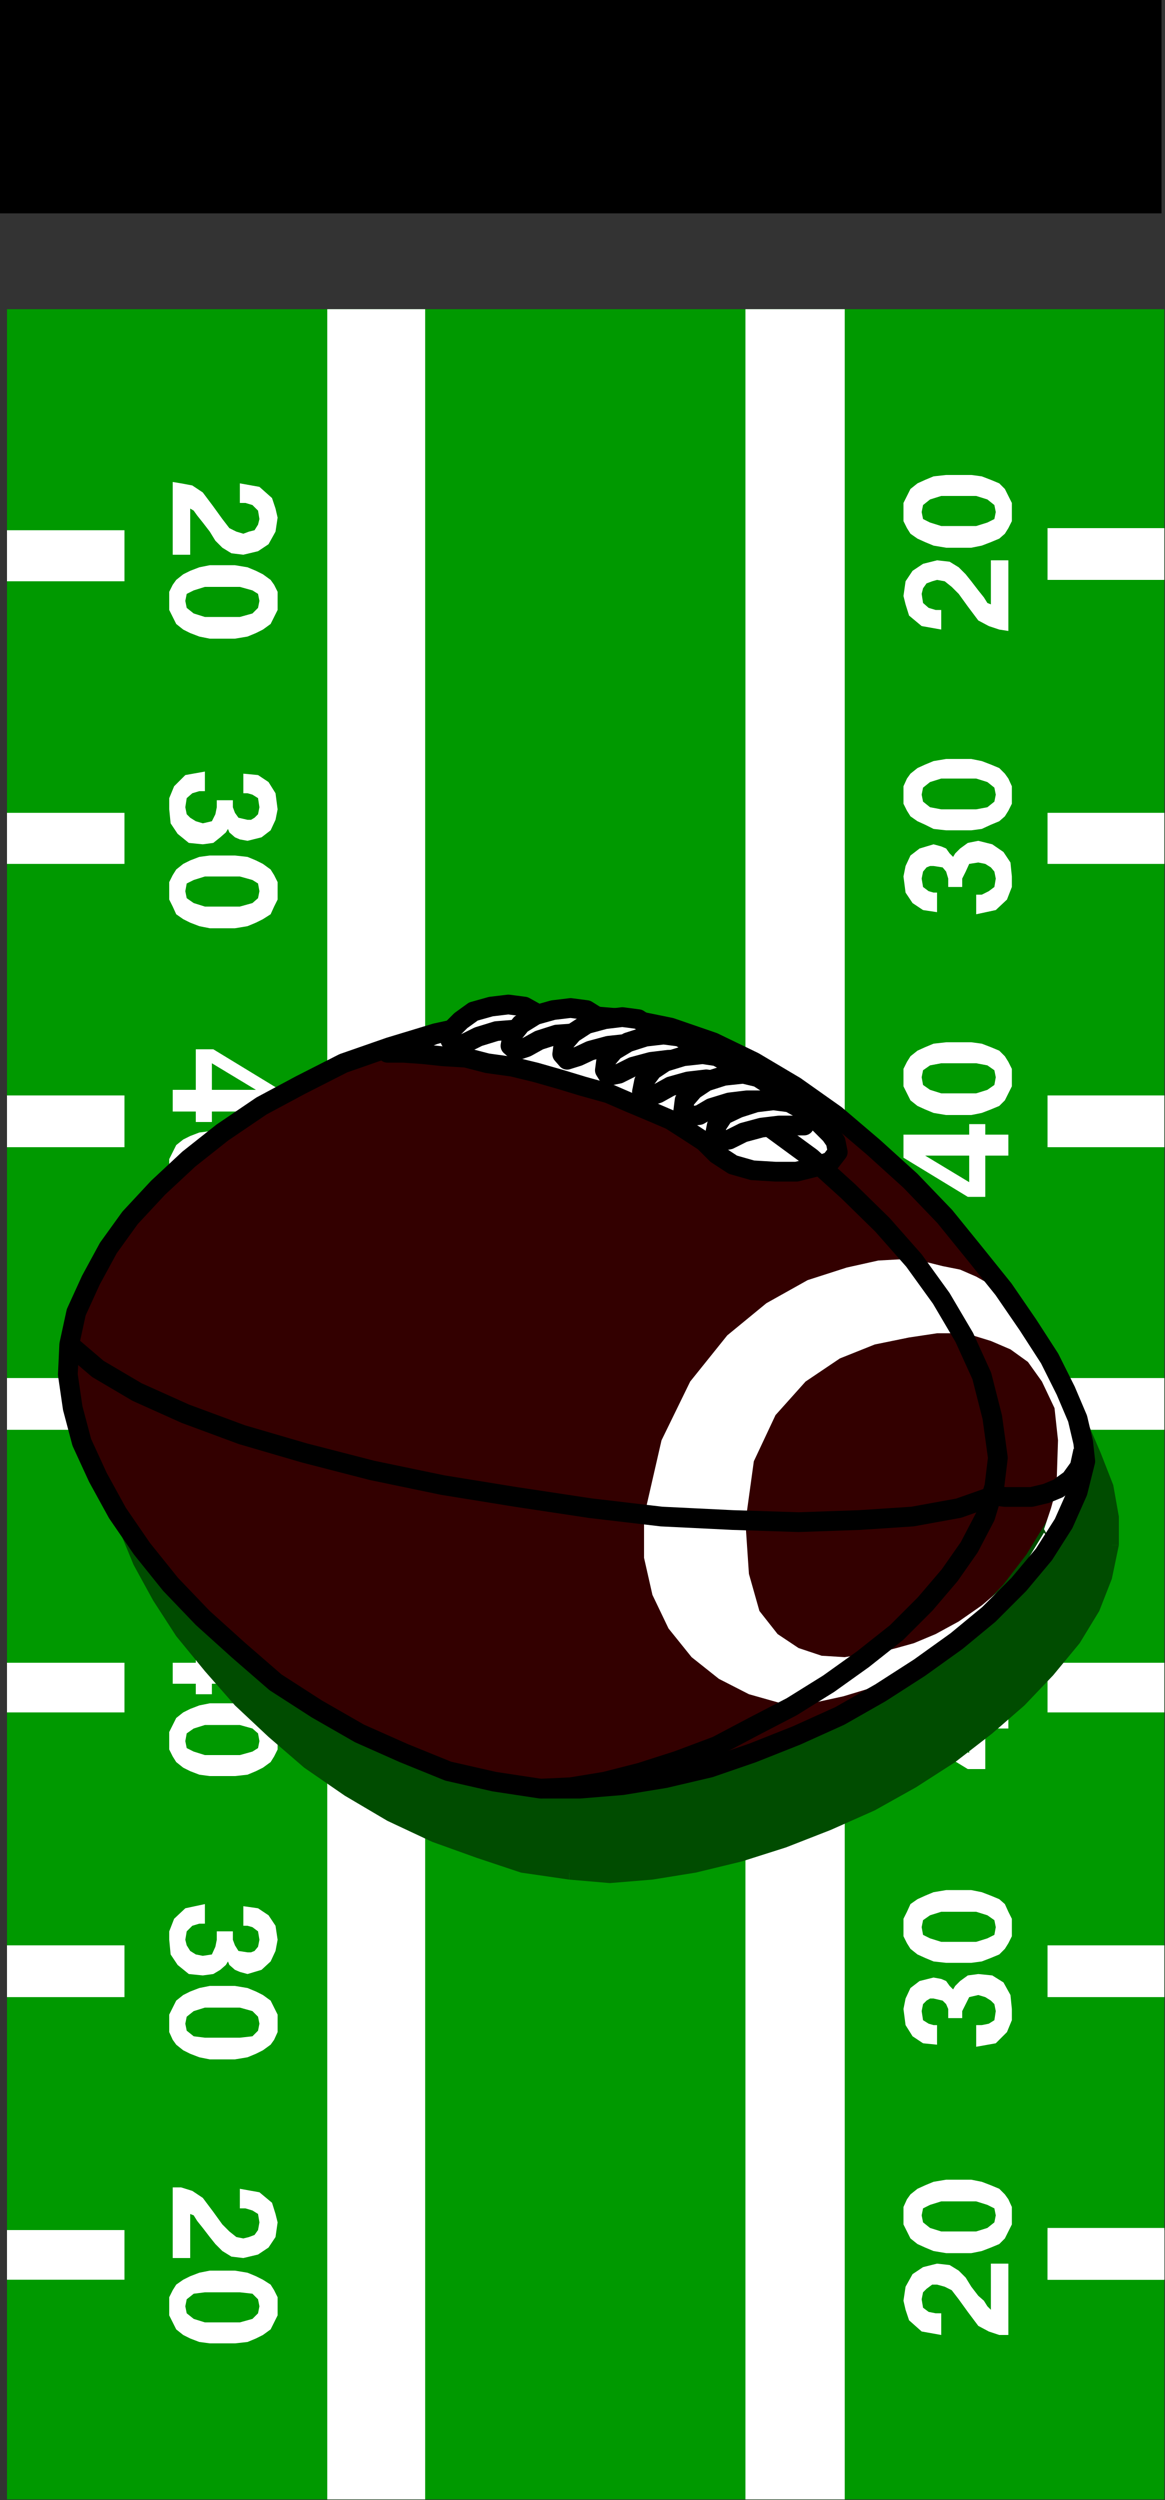 <?xml version="1.0" encoding="UTF-8" standalone="no"?>
<svg
   xmlns:ooo="http://xml.openoffice.org/svg/export"
   xmlns:dc="http://purl.org/dc/elements/1.1/"
   xmlns:cc="http://creativecommons.org/ns#"
   xmlns:rdf="http://www.w3.org/1999/02/22-rdf-syntax-ns#"
   xmlns:svg="http://www.w3.org/2000/svg"
   xmlns="http://www.w3.org/2000/svg"
   xmlns:sodipodi="http://sodipodi.sourceforge.net/DTD/sodipodi-0.dtd"
   xmlns:inkscape="http://www.inkscape.org/namespaces/inkscape"
   version="1.2"
   width="16.66mm"
   height="35.74mm"
   viewBox="0 0 1666 3574"
   preserveAspectRatio="xMidYMid"
   xml:space="preserve"
   id="svg209"
   sodipodi:docname="footbal5.svg"
   style="fill-rule:evenodd;stroke-width:28.222;stroke-linejoin:round"
   inkscape:version="0.92.5 (2060ec1f9f, 2020-04-08)"><rect x="0" y="0" width="1666" height="3574" fill="#333333" stroke="none"/><sodipodi:namedview
   pagecolor="#ffffff"
   bordercolor="#666666"
   borderopacity="1"
   objecttolerance="10"
   gridtolerance="10"
   guidetolerance="10"
   inkscape:pageopacity="0"
   inkscape:pageshadow="2"
   inkscape:window-width="664"
   inkscape:window-height="487"
   id="namedview211"
   showgrid="false"
   inkscape:zoom="0.2102413"
   inkscape:cx="31.483466"
   inkscape:cy="67.540156"
   inkscape:window-x="0"
   inkscape:window-y="0"
   inkscape:window-maximized="0"
   inkscape:current-layer="svg209" />
 <defs
   class="ClipPathGroup"
   id="defs8">
  <clipPath
   id="presentation_clip_path"
   clipPathUnits="userSpaceOnUse">
   <rect
   x="0"
   y="0"
   width="21000"
   height="29700"
   id="rect2" />
  </clipPath>
  <clipPath
   id="presentation_clip_path_shrink"
   clipPathUnits="userSpaceOnUse">
   <rect
   x="21"
   y="29"
   width="20958"
   height="29641"
   id="rect5" />
  </clipPath>
 </defs>
 <defs
   class="TextShapeIndex"
   id="defs12">
  <g
   ooo:slide="id1"
   ooo:id-list="id3"
   id="g10" />
 </defs>
 <defs
   class="EmbeddedBulletChars"
   id="defs44">
  <g
   id="bullet-char-template-57356"
   transform="matrix(4.8828125e-4,0,0,-4.8828125e-4,0,0)">
   <path
   d="M 580,1141 1163,571 580,0 -4,571 Z"
   id="path14"
   inkscape:connector-curvature="0" />
  </g>
  <g
   id="bullet-char-template-57354"
   transform="matrix(4.8828125e-4,0,0,-4.8828125e-4,0,0)">
   <path
   d="M 8,1128 H 1137 V 0 H 8 Z"
   id="path17"
   inkscape:connector-curvature="0" />
  </g>
  <g
   id="bullet-char-template-10146"
   transform="matrix(4.8828125e-4,0,0,-4.8828125e-4,0,0)">
   <path
   d="M 174,0 602,739 174,1481 1456,739 Z M 1358,739 309,1346 659,739 Z"
   id="path20"
   inkscape:connector-curvature="0" />
  </g>
  <g
   id="bullet-char-template-10132"
   transform="matrix(4.8828125e-4,0,0,-4.8828125e-4,0,0)">
   <path
   d="M 2015,739 1276,0 H 717 l 543,543 H 174 v 393 h 1086 l -543,545 h 557 z"
   id="path23"
   inkscape:connector-curvature="0" />
  </g>
  <g
   id="bullet-char-template-10007"
   transform="matrix(4.8828125e-4,0,0,-4.8828125e-4,0,0)">
   <path
   d="m 0,-2 c -7,16 -16,29 -25,39 l 381,530 c -94,256 -141,385 -141,387 0,25 13,38 40,38 9,0 21,-2 34,-5 21,4 42,12 65,25 l 27,-13 111,-251 280,301 64,-25 24,25 c 21,-10 41,-24 62,-43 C 886,937 835,863 770,784 769,783 710,716 594,584 L 774,223 c 0,-27 -21,-55 -63,-84 l 16,-20 C 717,90 699,76 672,76 641,76 570,178 457,381 L 164,-76 c -22,-34 -53,-51 -92,-51 -42,0 -63,17 -64,51 -7,9 -10,24 -10,44 0,9 1,19 2,30 z"
   id="path26"
   inkscape:connector-curvature="0" />
  </g>
  <g
   id="bullet-char-template-10004"
   transform="matrix(4.8828125e-4,0,0,-4.8828125e-4,0,0)">
   <path
   d="M 285,-33 C 182,-33 111,30 74,156 52,228 41,333 41,471 c 0,78 14,145 41,201 34,71 87,106 158,106 53,0 88,-31 106,-94 l 23,-176 c 8,-64 28,-97 59,-98 l 735,706 c 11,11 33,17 66,17 42,0 63,-15 63,-46 V 965 c 0,-36 -10,-64 -30,-84 L 442,47 C 390,-6 338,-33 285,-33 Z"
   id="path29"
   inkscape:connector-curvature="0" />
  </g>
  <g
   id="bullet-char-template-9679"
   transform="matrix(4.8828125e-4,0,0,-4.8828125e-4,0,0)">
   <path
   d="M 813,0 C 632,0 489,54 383,161 276,268 223,411 223,592 c 0,181 53,324 160,431 106,107 249,161 430,161 179,0 323,-54 432,-161 108,-107 162,-251 162,-431 0,-180 -54,-324 -162,-431 C 1136,54 992,0 813,0 Z"
   id="path32"
   inkscape:connector-curvature="0" />
  </g>
  <g
   id="bullet-char-template-8226"
   transform="matrix(4.8828125e-4,0,0,-4.8828125e-4,0,0)">
   <path
   d="m 346,457 c -73,0 -137,26 -191,78 -54,51 -81,114 -81,188 0,73 27,136 81,188 54,52 118,78 191,78 73,0 134,-26 185,-79 51,-51 77,-114 77,-187 0,-75 -25,-137 -76,-188 -50,-52 -112,-78 -186,-78 z"
   id="path35"
   inkscape:connector-curvature="0" />
  </g>
  <g
   id="bullet-char-template-8211"
   transform="matrix(4.8828125e-4,0,0,-4.8828125e-4,0,0)">
   <path
   d="M -4,459 H 1135 V 606 H -4 Z"
   id="path38"
   inkscape:connector-curvature="0" />
  </g>
  <g
   id="bullet-char-template-61548"
   transform="matrix(4.8828125e-4,0,0,-4.8828125e-4,0,0)">
   <path
   d="m 173,740 c 0,163 58,303 173,419 116,115 255,173 419,173 163,0 302,-58 418,-173 116,-116 174,-256 174,-419 0,-163 -58,-303 -174,-418 C 1067,206 928,148 765,148 601,148 462,206 346,322 231,437 173,577 173,740 Z"
   id="path41"
   inkscape:connector-curvature="0" />
  </g>
 </defs>
 <g
   id="g49"
   transform="translate(-9667,-13063)">
  <g
   id="id2"
   class="Master_Slide">
   <g
   id="bg-id2"
   class="Background" />
   <g
   id="bo-id2"
   class="BackgroundObjects" />
  </g>
 </g>
 <g
   class="SlideGroup"
   id="g207"
   transform="translate(-9667,-13063)">
  <g
   id="g205">
   <g
   id="container-id1">
    <g
   id="id1"
   class="Slide"
   clip-path="url(#presentation_clip_path)">
     <g
   class="Page"
   id="g201">
      <g
   class="Graphic"
   id="g199">
       <g
   id="id3">
        <rect
   class="BoundingBox"
   x="9667"
   y="13063"
   width="1666"
   height="3574"
   id="rect51"
   style="fill:none;stroke:none" />
        <defs
   id="defs56">
         <clipPath
   id="clip_path_1"
   clipPathUnits="userSpaceOnUse">
          <path
   d="m 9667,13063 h 1665 v 3573 H 9667 Z"
   id="path53"
   inkscape:connector-curvature="0" />
         </clipPath>
        </defs>
        <g
   clip-path="url(#clip_path_1)"
   id="g196">
         <path
   d="m 11328,13368 v -305 H 9667 v 305 z"
   id="path58"
   inkscape:connector-curvature="0"
   style="fill:#000000;stroke:none" />
         <path
   d="m 11333,13505 v 3132 H 9677 v -3132 z"
   id="path60"
   inkscape:connector-curvature="0"
   style="fill:#009900;stroke:none" />
         <path
   d="m 9888,15107 v -74 h -211 v 74 z"
   id="path62"
   inkscape:connector-curvature="0"
   style="fill:#ffffff;stroke:none" />
         <path
   d="m 9845,15511 v -71 h -168 v 71 z"
   id="path64"
   inkscape:connector-curvature="0"
   style="fill:#ffffff;stroke:none" />
         <path
   d="m 9845,15918 v -74 h -168 v 74 z"
   id="path66"
   inkscape:connector-curvature="0"
   style="fill:#ffffff;stroke:none" />
         <path
   d="m 9845,16322 v -71 h -168 v 71 z"
   id="path68"
   inkscape:connector-curvature="0"
   style="fill:#ffffff;stroke:none" />
         <path
   d="m 9845,13894 v -73 h -168 v 73 z"
   id="path70"
   inkscape:connector-curvature="0"
   style="fill:#ffffff;stroke:none" />
         <path
   d="m 9845,14298 v -73 h -168 v 73 z"
   id="path72"
   inkscape:connector-curvature="0"
   style="fill:#ffffff;stroke:none" />
         <path
   d="m 9845,14703 v -74 h -168 v 74 z"
   id="path74"
   inkscape:connector-curvature="0"
   style="fill:#ffffff;stroke:none" />
         <path
   d="m 11333,16322 v -71 h -168 v 71 z"
   id="path76"
   inkscape:connector-curvature="0"
   style="fill:#ffffff;stroke:none" />
         <path
   d="m 11122,15033 v 74 h 211 v -74 z"
   id="path78"
   inkscape:connector-curvature="0"
   style="fill:#ffffff;stroke:none" />
         <path
   d="m 11165,14629 v 74 h 168 v -74 z"
   id="path80"
   inkscape:connector-curvature="0"
   style="fill:#ffffff;stroke:none" />
         <path
   d="m 11165,14225 v 73 h 168 v -73 z"
   id="path82"
   inkscape:connector-curvature="0"
   style="fill:#ffffff;stroke:none" />
         <path
   d="m 11165,13818 v 74 h 168 v -74 z"
   id="path84"
   inkscape:connector-curvature="0"
   style="fill:#ffffff;stroke:none" />
         <path
   d="m 11165,16248 v 74 h 168 v -74 z"
   id="path86"
   inkscape:connector-curvature="0"
   style="fill:#ffffff;stroke:none" />
         <path
   d="m 11165,15844 v 74 h 168 v -74 z"
   id="path88"
   inkscape:connector-curvature="0"
   style="fill:#ffffff;stroke:none" />
         <path
   d="m 11165,15440 v 71 h 168 v -71 z"
   id="path90"
   inkscape:connector-curvature="0"
   style="fill:#ffffff;stroke:none" />
         <path
   d="m 10275,13505 v 3132 h -140 v -3132 z"
   id="path92"
   inkscape:connector-curvature="0"
   style="fill:#ffffff;stroke:none" />
         <path
   d="m 10875,13505 v 3132 h -142 v -3132 z"
   id="path94"
   inkscape:connector-curvature="0"
   style="fill:#ffffff;stroke:none" />
         <path
   d="m 10000,14207 v 2 8 l 3,8 5,7 13,3 h 5 l 5,-3 5,-5 2,-10 -2,-13 -8,-5 -7,-2 h -6 v -28 l 21,2 15,10 10,16 3,23 -3,15 -7,15 -13,10 -20,5 -11,-2 -7,-3 -8,-7 -2,-5 v 0 l -3,5 -8,7 -10,8 -15,2 -20,-2 -16,-13 -10,-15 -2,-20 v -16 l 7,-17 16,-16 28,-5 v 31 -3 h -8 l -10,3 -8,7 -2,13 2,10 5,5 8,5 10,3 13,-3 5,-10 2,-10 v -10 z"
   id="path96"
   inkscape:connector-curvature="0"
   style="fill:#ffffff;stroke:none" />
         <path
   d="m 10010,16192 28,5 18,15 5,16 3,12 -3,21 -10,15 -15,10 -21,5 -17,-2 -13,-8 -10,-10 -8,-10 -10,-13 -8,-10 -5,-8 -5,-2 v 63 h -25 v -101 h 12 l 16,5 15,10 15,20 13,18 10,10 10,8 10,2 8,-2 8,-3 5,-7 2,-11 -2,-12 -8,-5 -10,-3 h -8 z"
   id="path98"
   inkscape:connector-curvature="0"
   style="fill:#ffffff;stroke:none" />
         <path
   d="m 9970,14621 h 25 18 13 7 v 0 l -63,-38 v 38 h -23 v -58 h 25 l 92,56 v 33 h -94 v 15 h -23 v -15 h -33 v -31 h 33 z"
   id="path100"
   inkscape:connector-curvature="0"
   style="fill:#ffffff;stroke:none" />
         <path
   d="m 10000,15824 v 5 7 l 3,8 5,8 13,2 h 5 l 5,-2 5,-6 2,-10 -2,-12 -8,-6 -7,-2 h -6 v -28 l 21,3 15,10 10,15 3,20 -3,16 -7,15 -13,12 -20,6 -11,-3 -7,-3 -8,-7 -2,-5 v 0 l -3,5 -8,7 -10,6 -15,2 -20,-2 -16,-13 -10,-15 -2,-21 v -12 l 7,-18 16,-15 28,-6 v 28 0 h -8 l -10,3 -8,8 -2,12 2,8 5,8 8,5 10,2 13,-2 5,-11 2,-10 v -12 z"
   id="path102"
   inkscape:connector-curvature="0"
   style="fill:#ffffff;stroke:none" />
         <path
   d="m 10010,13754 28,5 18,16 5,15 3,13 -3,20 -10,18 -15,10 -21,5 -17,-2 -13,-8 -10,-10 -8,-13 -10,-13 -8,-10 -5,-7 -5,-3 v 66 h -25 v -104 l 12,2 16,3 15,10 15,20 13,18 10,13 10,5 10,3 8,-3 8,-2 5,-8 2,-8 -2,-12 -8,-8 -10,-3 h -8 z"
   id="path104"
   inkscape:connector-curvature="0"
   style="fill:#ffffff;stroke:none" />
         <path
   d="m 10038,13922 -2,-10 -8,-5 -18,-5 h -25 -25 l -16,5 -10,5 -2,10 2,10 10,8 16,5 h 25 25 l 18,-5 8,-8 2,-10 h 26 v 13 l -5,10 -5,10 -11,8 -10,5 -12,5 -18,3 h -18 -18 l -15,-3 -13,-5 -10,-5 -10,-8 -5,-10 -5,-10 v -13 -13 l 5,-10 5,-7 10,-8 10,-5 13,-5 15,-3 h 18 18 l 18,3 12,5 10,5 11,8 5,7 5,10 v 13 z"
   id="path106"
   inkscape:connector-curvature="0"
   style="fill:#ffffff;stroke:none" />
         <path
   d="m 11023,15948 v -5 -8 l -3,-7 -5,-5 -13,-3 h -5 l -5,3 -5,5 -2,10 2,13 8,5 7,2 h 5 v 28 l -20,-2 -15,-10 -10,-16 -3,-23 3,-15 7,-15 13,-10 20,-5 11,2 7,3 5,7 5,5 v 0 l 3,-5 7,-7 11,-8 15,-2 20,2 16,10 10,18 2,20 v 16 l -7,17 -16,16 -28,5 v -31 0 h 8 l 10,-2 8,-5 2,-13 -2,-10 -5,-5 -8,-5 -10,-3 -13,3 -5,10 -5,10 v 10 z"
   id="path108"
   inkscape:connector-curvature="0"
   style="fill:#ffffff;stroke:none" />
         <path
   d="m 11013,13963 -28,-5 -18,-15 -5,-16 -3,-12 3,-21 10,-15 15,-10 20,-5 18,2 13,8 10,10 8,10 10,13 8,10 5,8 5,2 v -63 h 25 v 101 l -13,-2 -15,-5 -15,-8 -15,-20 -13,-18 -10,-10 -10,-8 -11,-2 -7,2 -8,3 -5,7 -2,8 2,13 8,7 10,3 h 8 z"
   id="path110"
   inkscape:connector-curvature="0"
   style="fill:#ffffff;stroke:none" />
         <path
   d="m 11053,15534 h -25 l -18,-3 h -13 -7 v 3 l 63,35 v -35 h 23 v 58 h -25 l -92,-56 v -33 h 94 v -15 h 23 v 15 h 33 v 31 h -33 z"
   id="path112"
   inkscape:connector-curvature="0"
   style="fill:#ffffff;stroke:none" />
         <path
   d="m 11023,14331 v -5 -7 l -3,-10 -5,-6 -13,-2 h -5 l -5,2 -5,6 -2,10 2,12 8,6 7,2 h 5 v 28 l -20,-3 -15,-10 -10,-15 -3,-23 3,-15 7,-15 13,-10 20,-6 11,3 7,3 5,7 5,5 v 0 l 3,-5 7,-7 11,-8 15,-3 20,5 16,11 10,15 2,20 v 15 l -7,18 -16,15 -28,6 v -28 0 h 8 l 10,-5 8,-6 2,-12 -2,-10 -5,-6 -8,-5 -10,-2 -13,2 -5,11 -5,10 v 12 z"
   id="path114"
   inkscape:connector-curvature="0"
   style="fill:#ffffff;stroke:none" />
         <path
   d="m 11013,16401 -28,-5 -18,-16 -5,-15 -3,-13 3,-20 10,-18 15,-10 20,-5 18,2 13,8 10,10 8,13 10,13 8,7 5,8 5,5 v -66 h 25 v 102 h -13 l -15,-5 -15,-8 -15,-20 -13,-18 -10,-13 -10,-5 -11,-3 h -7 l -8,6 -5,5 -2,10 2,12 8,6 10,2 h 8 z"
   id="path116"
   inkscape:connector-curvature="0"
   style="fill:#ffffff;stroke:none" />
         <path
   d="m 10038,14337 -2,-11 -8,-5 -18,-5 h -25 -25 l -16,5 -10,5 -2,11 2,10 10,7 16,5 h 25 25 l 18,-5 8,-7 2,-10 h 26 v 12 l -5,10 -5,11 -11,7 -10,5 -12,5 -18,3 h -18 -18 l -15,-3 -13,-5 -10,-5 -10,-7 -5,-11 -5,-10 v -12 -13 l 5,-10 5,-8 10,-8 10,-5 13,-5 15,-2 h 18 18 l 18,2 12,5 10,5 11,8 5,8 5,10 v 13 z"
   id="path118"
   inkscape:connector-curvature="0"
   style="fill:#ffffff;stroke:none" />
         <path
   d="m 10038,14733 -2,-10 -8,-8 -18,-5 h -25 -25 l -16,5 -10,8 -2,10 2,10 10,8 16,2 h 25 25 l 18,-2 8,-8 2,-10 h 26 v 13 l -5,10 -5,8 -11,7 -10,5 -12,5 -18,3 h -18 -18 l -15,-3 -13,-5 -10,-5 -10,-7 -5,-8 -5,-10 v -13 -13 l 5,-10 5,-10 10,-8 10,-5 13,-5 15,-2 h 18 18 l 18,2 12,5 10,5 11,8 5,10 5,10 v 13 z"
   id="path120"
   inkscape:connector-curvature="0"
   style="fill:#ffffff;stroke:none" />
         <path
   d="m 9970,15440 h 25 18 13 7 v 0 l -63,-38 v 38 h -23 v -59 h 25 l 92,54 v 35 h -94 v 15 h -23 v -15 h -33 v -30 h 33 z"
   id="path122"
   inkscape:connector-curvature="0"
   style="fill:#ffffff;stroke:none" />
         <path
   d="m 10038,15552 -2,-11 -8,-7 -18,-5 h -25 -25 l -16,5 -10,7 -2,11 2,10 10,5 16,5 h 25 25 l 18,-5 8,-5 2,-10 h 26 v 12 l -5,10 -5,8 -11,8 -10,5 -12,5 -18,2 h -18 -18 l -15,-2 -13,-5 -10,-5 -10,-8 -5,-8 -5,-10 v -12 -13 l 5,-10 5,-10 10,-8 10,-5 13,-5 15,-3 h 18 18 l 18,3 12,5 10,5 11,8 5,10 5,10 v 13 z"
   id="path124"
   inkscape:connector-curvature="0"
   style="fill:#ffffff;stroke:none" />
         <path
   d="m 10038,15956 -2,-10 -8,-8 -18,-5 h -25 -25 l -16,5 -10,8 -2,10 2,10 10,8 16,2 h 25 25 l 18,-2 8,-8 2,-10 h 26 v 12 l -5,11 -5,7 -11,8 -10,5 -12,5 -18,3 h -18 -18 l -15,-3 -13,-5 -10,-5 -10,-8 -5,-7 -5,-11 v -12 -13 l 5,-10 5,-10 10,-8 10,-5 13,-5 15,-3 h 18 18 l 18,3 12,5 10,5 11,8 5,10 5,10 v 13 z"
   id="path126"
   inkscape:connector-curvature="0"
   style="fill:#ffffff;stroke:none" />
         <path
   d="m 10038,16360 -2,-10 -8,-8 -18,-2 h -25 -25 l -16,2 -10,8 -2,10 2,10 10,8 16,5 h 25 25 l 18,-5 8,-8 2,-10 h 26 v 13 l -5,10 -5,10 -11,8 -10,5 -12,5 -18,2 h -18 -18 l -15,-2 -13,-5 -10,-5 -10,-8 -5,-10 -5,-10 v -13 -13 l 5,-10 5,-8 10,-7 10,-5 13,-5 15,-3 h 18 18 l 18,3 12,5 10,5 11,7 5,8 5,10 v 13 z"
   id="path128"
   inkscape:connector-curvature="0"
   style="fill:#ffffff;stroke:none" />
         <path
   d="m 11091,16230 -2,-10 -10,-5 -16,-5 h -25 -25 l -16,5 -10,5 -2,10 2,10 10,8 16,5 h 25 25 l 16,-5 10,-8 2,-10 h 23 v 13 l -5,10 -5,10 -8,8 -12,5 -13,5 -15,3 h -18 -18 l -18,-3 -12,-5 -11,-5 -10,-8 -5,-10 -5,-10 v -13 -12 l 5,-11 5,-7 10,-8 11,-5 12,-5 18,-3 h 18 18 l 15,3 13,5 12,5 8,8 5,7 5,11 v 12 z"
   id="path130"
   inkscape:connector-curvature="0"
   style="fill:#ffffff;stroke:none" />
         <path
   d="m 11091,15818 -2,-10 -10,-7 -16,-5 h -25 -25 l -16,5 -10,7 -2,10 2,11 10,5 16,5 h 25 25 l 16,-5 10,-5 2,-11 h 23 v 13 l -5,10 -5,8 -8,8 -12,5 -13,5 -15,2 h -18 -18 l -18,-2 -12,-5 -11,-5 -10,-8 -5,-8 -5,-10 v -13 -12 l 5,-10 5,-11 10,-7 11,-5 12,-5 18,-3 h 18 18 l 15,3 13,5 12,5 8,7 5,11 5,10 v 12 z"
   id="path132"
   inkscape:connector-curvature="0"
   style="fill:#ffffff;stroke:none" />
         <path
   d="m 11091,15422 -2,-10 -10,-8 -16,-2 h -25 -25 l -16,2 -10,8 -2,10 2,10 10,8 16,2 h 25 25 l 16,-2 10,-8 2,-10 h 23 v 13 l -5,10 -5,7 -8,8 -12,5 -13,5 -15,3 h -18 -18 l -18,-3 -12,-5 -11,-5 -10,-8 -5,-7 -5,-10 v -13 -13 l 5,-10 5,-8 10,-7 11,-5 12,-5 18,-3 h 18 18 l 15,3 13,5 12,5 8,7 5,8 5,10 v 13 z"
   id="path134"
   inkscape:connector-curvature="0"
   style="fill:#ffffff;stroke:none" />
         <path
   d="m 11053,14715 h -25 -18 -13 -7 v 0 l 63,38 v -38 h 23 v 59 h -25 l -92,-56 v -33 h 94 v -15 h 23 v 15 h 33 v 30 h -33 z"
   id="path136"
   inkscape:connector-curvature="0"
   style="fill:#ffffff;stroke:none" />
         <path
   d="m 11091,14603 -2,-10 -10,-7 -16,-3 h -25 -25 l -16,3 -10,7 -2,10 2,11 10,7 16,5 h 25 25 l 16,-5 10,-7 2,-11 h 23 v 13 l -5,10 -5,10 -8,8 -12,5 -13,5 -15,3 h -18 -18 l -18,-3 -12,-5 -11,-5 -10,-8 -5,-10 -5,-10 v -13 -12 l 5,-10 5,-8 10,-8 11,-5 12,-5 18,-2 h 18 18 l 15,2 13,5 12,5 8,8 5,8 5,10 v 12 z"
   id="path138"
   inkscape:connector-curvature="0"
   style="fill:#ffffff;stroke:none" />
         <path
   d="m 11091,14199 -2,-10 -10,-8 -16,-5 h -25 -25 l -16,5 -10,8 -2,10 2,10 10,8 16,3 h 25 25 l 16,-3 10,-8 2,-10 h 23 v 13 l -5,10 -5,8 -8,7 -12,5 -13,6 -15,2 h -18 -18 l -18,-2 -12,-6 -11,-5 -10,-7 -5,-8 -5,-10 v -13 -12 l 5,-11 5,-7 10,-8 11,-5 12,-5 18,-3 h 18 18 l 15,3 13,5 12,5 8,8 5,7 5,11 v 12 z"
   id="path140"
   inkscape:connector-curvature="0"
   style="fill:#ffffff;stroke:none" />
         <path
   d="m 11091,13795 -2,-10 -10,-8 -16,-5 h -25 -25 l -16,5 -10,8 -2,10 2,10 10,5 16,5 h 25 25 l 16,-5 10,-5 2,-10 h 23 v 13 l -5,10 -5,8 -8,7 -12,5 -13,5 -15,3 h -18 -18 l -18,-3 -12,-5 -11,-5 -10,-7 -5,-8 -5,-10 v -13 -13 l 5,-10 5,-10 10,-8 11,-5 12,-5 18,-2 h 18 18 l 15,2 13,5 12,5 8,8 5,10 5,10 v 13 z"
   id="path142"
   inkscape:connector-curvature="0"
   style="fill:#ffffff;stroke:none" />
         <path
   d="m 10481,15740 58,2 61,-2 62,-10 63,-16 64,-20 63,-25 61,-28 59,-33 56,-36 51,-38 45,-41 41,-43 36,-43 28,-46 18,-43 10,-46 v -41 l -8,-43 -18,-46 -23,-48 -30,-51 -36,-48 -43,-51 -43,-48 -51,-49 -54,-43 -53,-40 -58,-36 -59,-33 -58,-25 -56,-18 -59,-10 -66,-6 -66,3 -69,10 -63,15 -67,21 -61,25 -61,31 -56,33 -53,35 -48,41 -44,41 -38,40 -30,46 -28,43 -18,44 -10,43 -3,43 8,48 13,49 20,48 28,51 33,51 38,48 43,48 49,46 51,43 56,38 61,36 61,30 63,23 64,21 z"
   id="path144"
   inkscape:connector-curvature="0"
   style="fill:#004c00;stroke:none" />
         <path
   d="m 11247,15272 v 0 l -11,43 -17,41 -28,46 -34,40 -40,43 -46,41 -48,36 -56,35 -59,33 -58,28 -64,26 -63,20 -61,15 -62,11 h -61 -58 v 20 l 58,5 61,-5 62,-10 66,-16 63,-20 64,-25 63,-28 59,-33 56,-36 53,-41 46,-40 41,-43 38,-46 28,-46 18,-46 10,-48 v 0 z"
   id="path146"
   inkscape:connector-curvature="0"
   style="fill:#004c00;stroke:none" />
         <path
   d="m 10608,14652 v 0 l 56,10 56,18 56,25 58,33 59,36 51,38 53,43 51,48 43,49 44,51 33,45 30,51 23,46 18,46 8,40 v 41 h 20 v -41 l -8,-45 -18,-46 -22,-51 -31,-51 -38,-51 -43,-51 -44,-48 -50,-48 -54,-43 -56,-44 -58,-35 -59,-33 -61,-26 -56,-17 -61,-11 v 0 z"
   id="path148"
   inkscape:connector-curvature="0"
   style="fill:#004c00;stroke:none" />
         <path
   d="m 9840,15107 v 0 l 10,-41 18,-41 28,-43 28,-43 38,-41 43,-40 46,-41 53,-33 56,-33 61,-31 59,-25 66,-20 61,-16 69,-10 h 66 l 66,3 v -21 l -66,-7 -66,5 -69,10 -66,15 -66,21 -64,25 -61,31 -56,33 -53,38 -51,40 -43,41 -38,41 -33,48 -28,43 -18,46 -10,46 v 0 z"
   id="path150"
   inkscape:connector-curvature="0"
   style="fill:#004c00;stroke:none" />
         <path
   d="m 10481,15730 v 0 l -64,-11 -63,-20 -64,-23 -58,-30 -61,-36 -54,-36 -51,-43 -48,-46 -43,-48 -36,-46 -33,-50 -28,-51 -20,-46 -13,-48 -8,-46 3,-43 h -20 l -3,43 8,51 12,48 21,51 28,51 33,51 41,50 43,49 48,45 51,44 58,40 61,36 64,30 64,23 63,21 69,10 v 0 z"
   id="path152"
   inkscape:connector-curvature="0"
   style="fill:#004c00;stroke:none" />
         <path
   d="m 9766,14985 10,-43 18,-44 26,-43 33,-46 38,-40 43,-44 48,-38 51,-35 56,-36 61,-28 61,-25 66,-23 64,-15 69,-8 66,-5 66,5 58,10 59,18 58,25 59,33 56,36 56,41 53,45 49,46 45,48 41,51 36,51 30,51 23,48 18,46 8,43 v 41 l -11,46 -17,43 -28,46 -33,43 -41,43 -48,41 -51,38 -56,35 -59,34 -61,27 -63,26 -64,20 -64,16 -61,10 -61,2 -58,-2 -66,-10 -64,-21 -64,-23 -61,-30 -61,-36 -53,-38 -53,-43 -49,-46 -43,-48 -38,-48 -33,-51 -28,-51 -21,-48 -12,-49 -5,-48 z"
   id="path154"
   inkscape:connector-curvature="0"
   style="fill:#330000;stroke:none" />
         <path
   d="m 11094,15361 8,-8 10,-10 10,-10 10,-10 8,-13 10,-13 10,-15 10,-15 -10,-13 -25,41 -31,35 -33,28 -33,23 -33,18 -31,13 -25,7 -20,5 -23,3 -31,5 -33,-2 -33,-11 -30,-20 -26,-33 -15,-53 -5,-74 12,-87 31,-66 43,-48 49,-33 50,-20 49,-10 40,-6 h 28 l 23,3 26,8 28,12 25,18 20,28 18,38 5,46 -2,61 -3,18 -5,18 -5,15 -5,15 10,18 15,-26 16,-27 10,-28 5,-28 -3,-39 -12,-40 -21,-43 -25,-46 -5,-10 -8,-16 -10,-15 -5,-10 -20,-23 -21,-15 -23,-13 -23,-10 -25,-5 -20,-5 -21,-3 -15,-2 -36,2 -45,10 -56,18 -59,33 -56,46 -53,66 -41,84 -25,109 v 59 l 12,53 23,48 33,41 39,31 43,22 46,13 h 43 l 46,-10 43,-13 41,-17 35,-21 31,-20 28,-18 20,-18 15,-15 z"
   id="path156"
   inkscape:connector-curvature="0"
   style="fill:#ffffff;stroke:none" />
         <path
   d="m 10440,15620 v 0 h 56 l 61,-5 61,-10 64,-15 61,-21 63,-25 62,-28 58,-33 56,-36 53,-38 46,-38 43,-43 36,-43 28,-44 20,-45 11,-44 v 0 l -3,-27 -8,-34 -17,-40 -23,-46 -31,-48 -35,-51 -41,-51 -43,-53 -49,-51 -53,-48 -54,-46 -58,-41 -59,-35 -58,-28 -61,-21 -59,-12 v 0 l -71,-6 -68,3 -69,8 -69,15 -66,20 -66,23 -61,31 -56,30 -56,38 -48,38 -44,41 -40,43 -31,43 -25,46 -21,46 -10,46 v 0 l -2,43 7,48 13,49 23,50 28,51 35,51 41,51 46,48 51,46 53,46 59,38 61,35 63,28 64,26 66,15 z"
   id="path158"
   inkscape:connector-curvature="0"
   style="fill:none;stroke:#000000" />
         <path
   d="m 10221,14568 h 23 l 28,2 28,3 33,2 31,8 36,5 33,8 35,10 33,10 36,10 30,13 31,13 28,12 25,16 23,15 18,18 23,15 28,8 33,2 h 30 l 28,-7 21,-8 10,-13 -3,-15 -7,-10 -13,-13 -18,-18 -23,-18 -28,-20 -30,-20 -36,-21 -40,-17 -44,-18 -48,-13 -51,-7 -53,-6 -59,3 -61,8 -63,17 z"
   id="path160"
   inkscape:connector-curvature="0"
   style="fill:#ffffff;stroke:none" />
         <path
   d="m 10221,14568 v 0 h 23 l 28,2 28,3 33,2 31,8 36,5 33,8 35,10 33,10 36,10 30,13 31,13 28,12 25,16 23,15 18,18 v 0 l 23,15 28,8 33,2 h 30 l 28,-7 21,-8 10,-13 -3,-15 v 0 l -7,-10 -13,-13 -18,-18 -23,-18 -28,-20 -30,-20 -36,-21 -40,-17 -44,-18 -48,-13 -51,-7 -53,-6 -59,3 -61,8 -63,17 z"
   id="path162"
   inkscape:connector-curvature="0"
   style="fill:none;stroke:#000000" />
         <path
   d="m 10415,14520 v 0 l 40,5 46,10 51,18 54,22 53,31 56,33 56,38 56,41 53,48 49,48 45,51 39,54 33,56 25,55 15,59 8,58 v 0 l -5,41 -13,43 -23,44 -28,40 -35,41 -41,41 -48,38 -49,35 -53,33 -54,28 -53,28 -56,21 -53,17 -51,13 -49,8 -43,2"
   id="path164"
   inkscape:connector-curvature="0"
   style="fill:none;stroke:#000000" />
         <path
   d="m 9766,14985 v 0 l 41,35 56,33 69,31 81,30 89,26 97,25 101,21 105,17 106,16 102,12 102,5 94,3 87,-3 76,-5 66,-12 51,-18 v 0 l 15,2 h 18 20 l 21,-5 17,-7 18,-13 13,-18 5,-23"
   id="path166"
   inkscape:connector-curvature="0"
   style="fill:none;stroke:#000000" />
         <path
   d="m 10377,14537 25,-2 h 23 13 l 5,-10 -8,-13 -18,-10 -23,-3 -25,3 -25,7 -18,13 -13,13 -2,15 5,8 15,-3 20,-10 z"
   id="path168"
   inkscape:connector-curvature="0"
   style="fill:#ffffff;stroke:none" />
         <path
   d="m 10377,14537 v 0 l 25,-2 h 23 13 l 5,-10 v 0 l -8,-13 -18,-10 -23,-3 -25,3 v 0 l -25,7 -18,13 -13,13 -2,15 v 0 l 5,8 15,-3 20,-10 z"
   id="path170"
   inkscape:connector-curvature="0"
   style="fill:none;stroke:#000000" />
         <path
   d="m 10463,14542 28,-2 20,2 16,-2 2,-10 -7,-13 -16,-10 -23,-3 -25,3 -25,7 -21,13 -12,15 -3,16 8,7 15,-5 18,-10 z"
   id="path172"
   inkscape:connector-curvature="0"
   style="fill:#ffffff;stroke:none" />
         <path
   d="m 10463,14542 v 0 l 28,-2 20,2 16,-2 2,-10 v 0 l -7,-13 -16,-10 -23,-3 -25,3 v 0 l -25,7 -21,13 -12,15 -3,16 v 0 l 8,7 15,-5 18,-10 z"
   id="path174"
   inkscape:connector-curvature="0"
   style="fill:none;stroke:#000000" />
         <path
   d="m 10537,14558 28,-3 h 20 l 15,-2 3,-11 -8,-12 -15,-10 -23,-3 -25,3 -26,7 -20,13 -13,15 -2,15 7,8 16,-5 17,-8 z"
   id="path176"
   inkscape:connector-curvature="0"
   style="fill:#ffffff;stroke:none" />
         <path
   d="m 10537,14558 v 0 l 28,-3 h 20 l 15,-2 3,-11 v 0 l -8,-12 -15,-10 -23,-3 -25,3 v 0 l -26,7 -20,13 -13,15 -2,15 v 0 l 7,8 16,-5 17,-8 z"
   id="path178"
   inkscape:connector-curvature="0"
   style="fill:none;stroke:#000000" />
         <path
   d="m 10598,14581 25,-3 h 23 13 l 5,-10 -8,-13 -17,-10 -23,-3 -26,3 -25,8 -20,12 -11,13 -2,15 5,8 15,-3 20,-10 z"
   id="path180"
   inkscape:connector-curvature="0"
   style="fill:#ffffff;stroke:none" />
         <path
   d="m 10598,14581 v 0 l 25,-3 h 23 13 l 5,-10 v 0 l -8,-13 -17,-10 -23,-3 -26,3 v 0 l -25,8 -20,12 -11,13 -2,15 v 0 l 5,8 15,-3 20,-10 z"
   id="path182"
   inkscape:connector-curvature="0"
   style="fill:none;stroke:#000000" />
         <path
   d="m 10651,14609 26,-3 23,3 15,-3 2,-10 -7,-13 -18,-10 -20,-3 -28,3 -26,8 -18,12 -12,16 -3,15 8,7 15,-5 18,-10 z"
   id="path184"
   inkscape:connector-curvature="0"
   style="fill:#ffffff;stroke:none" />
         <path
   d="m 10651,14609 v 0 l 26,-3 23,3 15,-3 2,-10 v 0 l -7,-13 -18,-10 -20,-3 -28,3 v 0 l -26,8 -18,12 -12,16 -3,15 v 0 l 8,7 15,-5 18,-10 z"
   id="path186"
   inkscape:connector-curvature="0"
   style="fill:none;stroke:#000000" />
         <path
   d="m 10710,14639 25,-3 h 23 15 l 3,-10 -8,-12 -17,-11 -21,-5 -28,3 -25,8 -18,12 -13,15 -2,16 7,7 16,-2 17,-10 z"
   id="path188"
   inkscape:connector-curvature="0"
   style="fill:#ffffff;stroke:none" />
         <path
   d="m 10710,14639 v 0 l 25,-3 h 23 15 l 3,-10 v 0 l -8,-12 -17,-11 -21,-5 -28,3 v 0 l -25,8 -18,12 -13,15 -2,16 v 0 l 7,7 16,-2 17,-10 z"
   id="path190"
   inkscape:connector-curvature="0"
   style="fill:none;stroke:#000000" />
         <path
   d="m 10756,14675 25,-3 h 23 13 l 5,-10 -8,-13 -18,-10 -23,-3 -25,3 -25,8 -21,10 -10,15 -3,15 6,8 15,-3 20,-10 z"
   id="path192"
   inkscape:connector-curvature="0"
   style="fill:#ffffff;stroke:none" />
         <path
   d="m 10756,14675 v 0 l 25,-3 h 23 13 l 5,-10 v 0 l -8,-13 -18,-10 -23,-3 -25,3 v 0 l -25,8 -21,10 -10,15 -3,15 v 0 l 6,8 15,-3 20,-10 z"
   id="path194"
   inkscape:connector-curvature="0"
   style="fill:none;stroke:#000000" />
        </g>
       </g>
      </g>
     </g>
    </g>
   </g>
  </g>
 </g>
</svg>